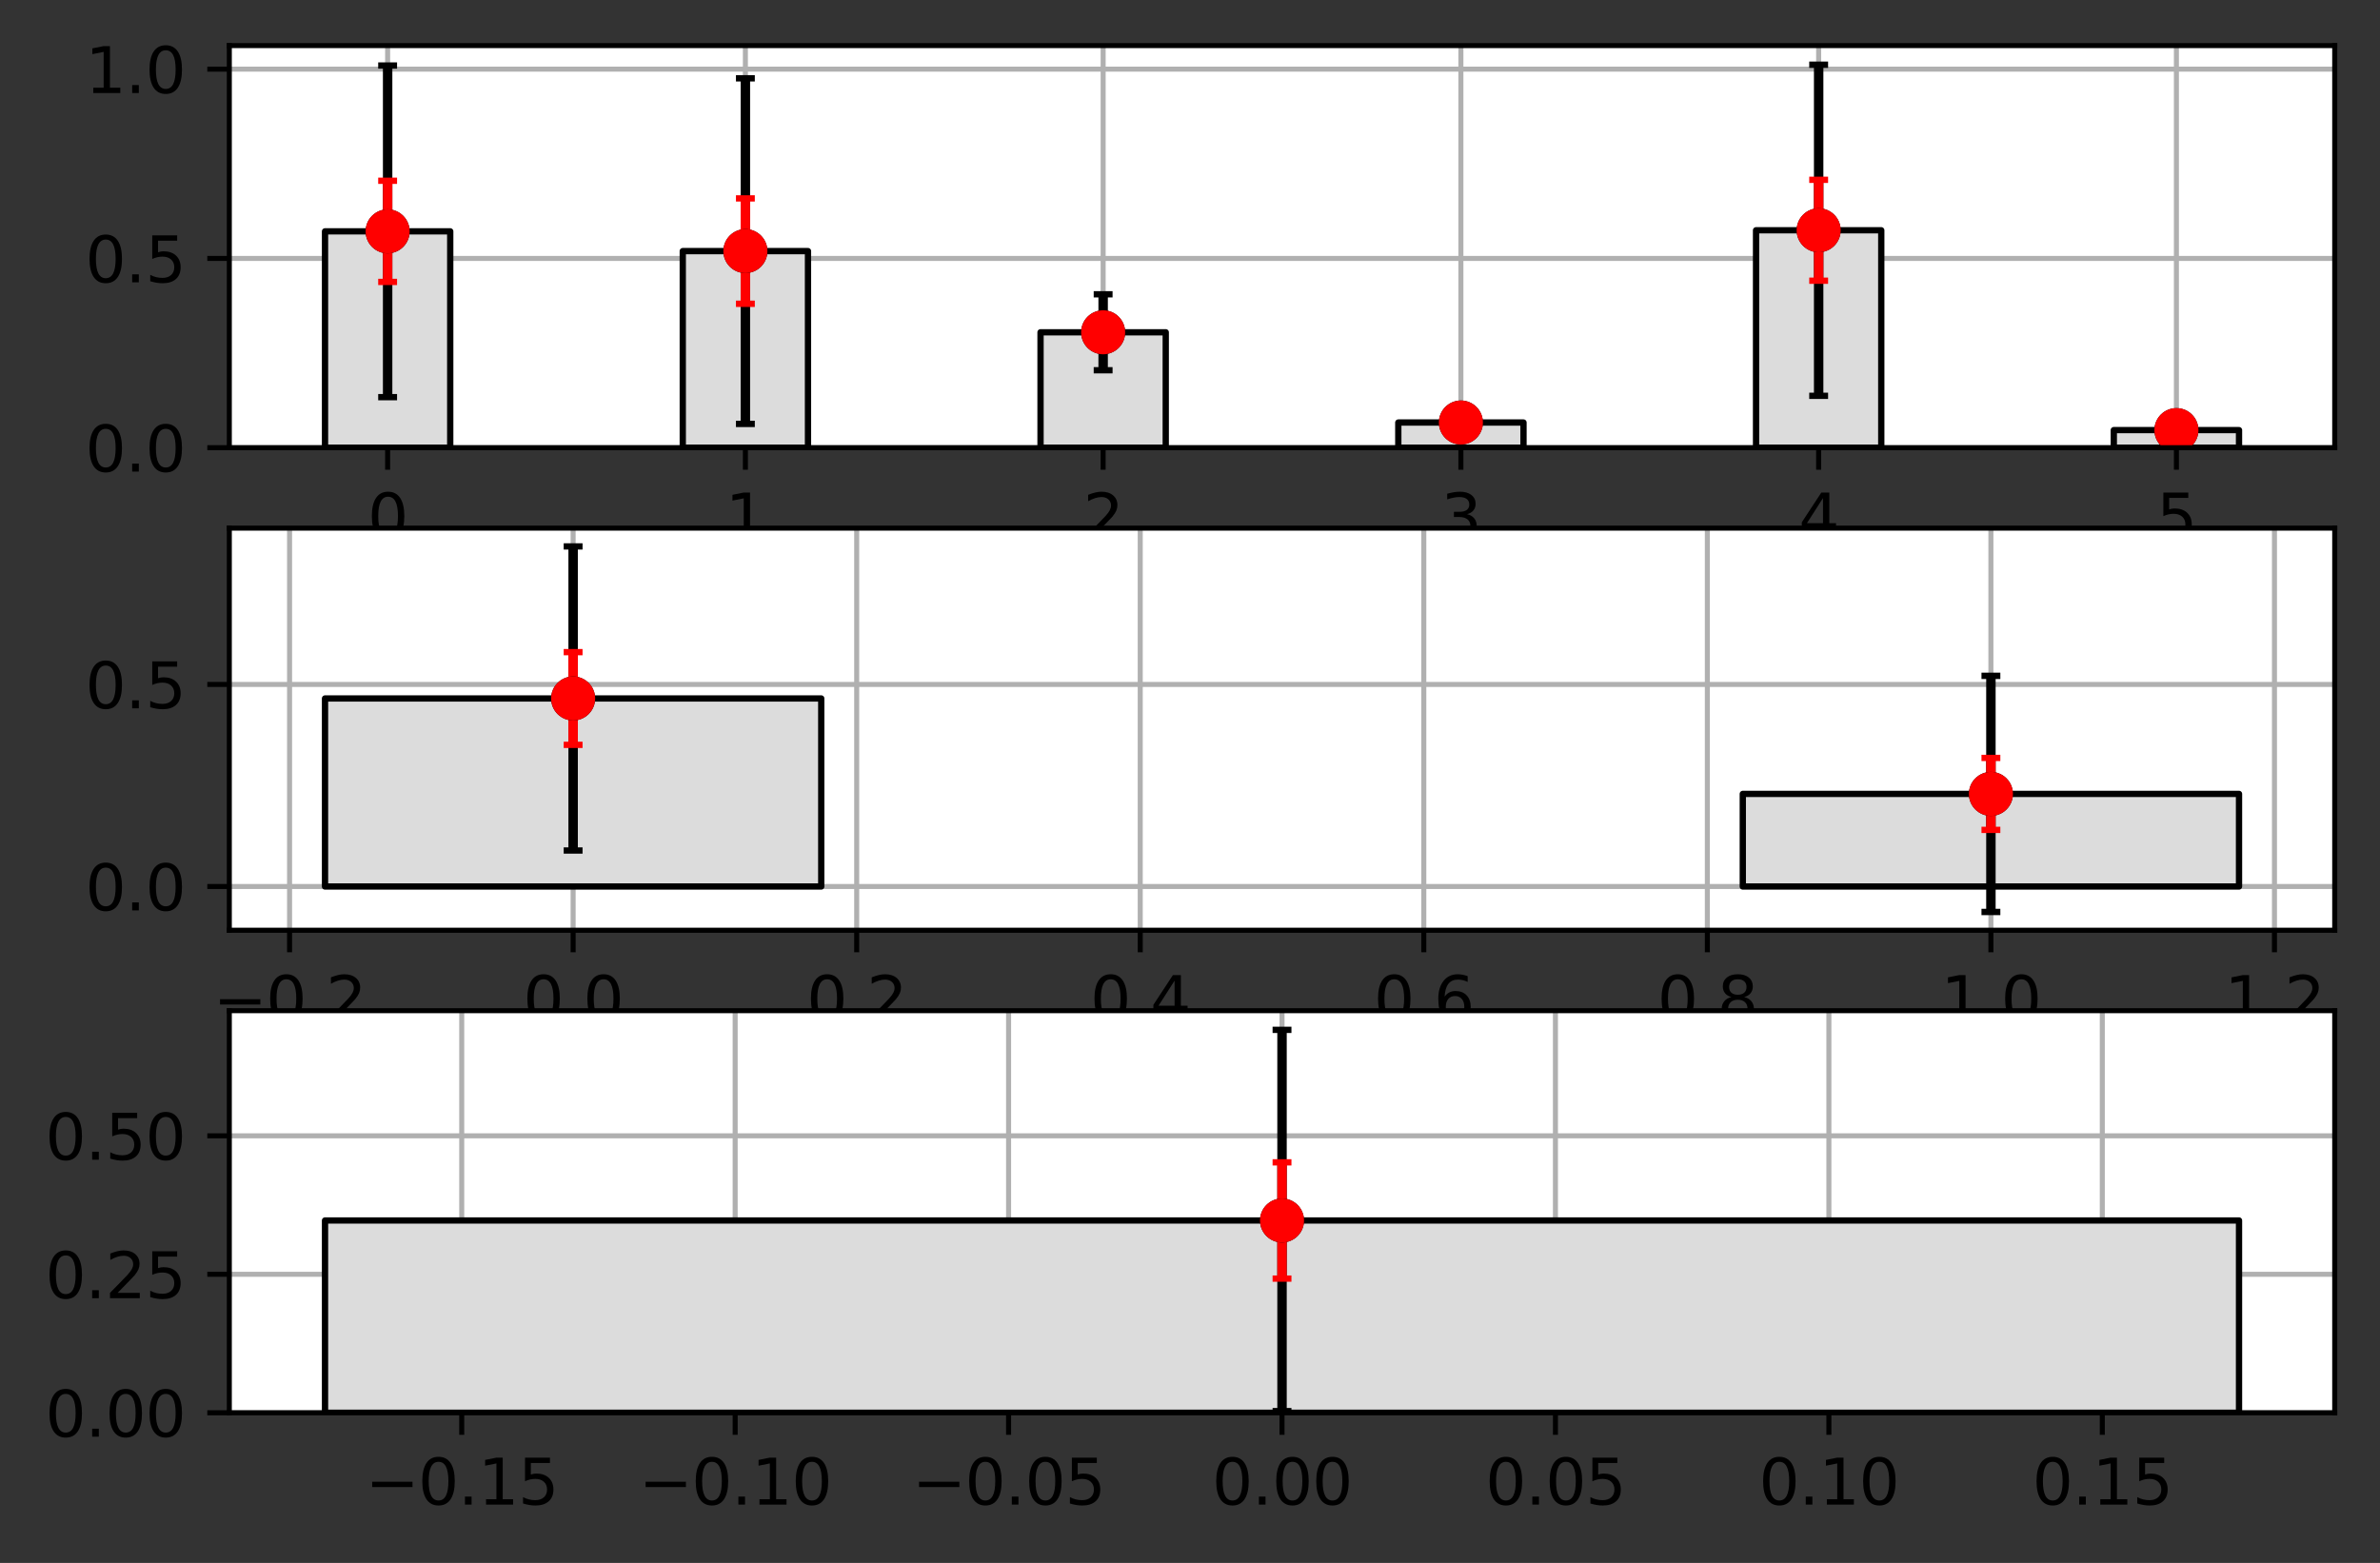 <?xml version="1.0" encoding="utf-8" standalone="no"?>
<!DOCTYPE svg PUBLIC "-//W3C//DTD SVG 1.1//EN"
  "http://www.w3.org/Graphics/SVG/1.1/DTD/svg11.dtd">
<svg xmlns:xlink="http://www.w3.org/1999/xlink" width="378.466pt" height="248.567pt" viewBox="0 0 378.466 248.567" xmlns="http://www.w3.org/2000/svg" version="1.1">
 <rect x="0" y="0" width="378.466" height="248.567" fill="#333333" stroke="none"/>
 <defs>
  <style type="text/css">*{stroke-linejoin: round; stroke-linecap: butt}</style>
 </defs>
 <g id="figure_1">
  <g id="patch_1">
   <path d="M 0 248.567 
L 378.466 248.567 
L 378.466 0 
L 0 0 
L 0 248.567 
z
" style="fill: none"/>
  </g>
  <g id="axes_1">
   <g id="patch_2">
    <path d="M 36.466 71.201 
L 371.266 71.201 
L 371.266 7.248 
L 36.466 7.248 
z
" style="fill: #ffffff"/>
   </g>
   <g id="matplotlib.axis_1">
    <g id="xtick_1">
     <g id="line2d_1">
      <path d="M 61.64 71.201 
L 61.64 7.248 
" clip-path="url(#p45b592528a)" style="fill: none; stroke: #b0b0b0; stroke-width: 0.8; stroke-linecap: square"/>
     </g>
     <g id="line2d_2">
      <defs>
       <path id="meb5c53f4ad" d="M 0 0 
L 0 3.5 
" style="stroke: #000000; stroke-width: 0.8"/>
      </defs>
      <g>
       <use xlink:href="#meb5c53f4ad" x="61.64" y="71.201" style="stroke: #000000; stroke-width: 0.8"/>
      </g>
     </g>
     <g id="text_1">
      <!-- 0 -->
      <g transform="translate(58.458 85.8)scale(0.1 -0.1)">
       <defs>
        <path id="DejaVuSans-30" d="M 2034 4250 
Q 1547 4250 1301 3770 
Q 1056 3291 1056 2328 
Q 1056 1369 1301 889 
Q 1547 409 2034 409 
Q 2525 409 2770 889 
Q 3016 1369 3016 2328 
Q 3016 3291 2770 3770 
Q 2525 4250 2034 4250 
z
M 2034 4750 
Q 2819 4750 3233 4129 
Q 3647 3509 3647 2328 
Q 3647 1150 3233 529 
Q 2819 -91 2034 -91 
Q 1250 -91 836 529 
Q 422 1150 422 2328 
Q 422 3509 836 4129 
Q 1250 4750 2034 4750 
z
" transform="scale(0.016)"/>
       </defs>
       <use xlink:href="#DejaVuSans-30"/>
      </g>
     </g>
    </g>
    <g id="xtick_2">
     <g id="line2d_3">
      <path d="M 118.53 71.201 
L 118.53 7.248 
" clip-path="url(#p45b592528a)" style="fill: none; stroke: #b0b0b0; stroke-width: 0.8; stroke-linecap: square"/>
     </g>
     <g id="line2d_4">
      <g>
       <use xlink:href="#meb5c53f4ad" x="118.53" y="71.201" style="stroke: #000000; stroke-width: 0.8"/>
      </g>
     </g>
     <g id="text_2">
      <!-- 1 -->
      <g transform="translate(115.349 85.8)scale(0.1 -0.1)">
       <defs>
        <path id="DejaVuSans-31" d="M 794 531 
L 1825 531 
L 1825 4091 
L 703 3866 
L 703 4441 
L 1819 4666 
L 2450 4666 
L 2450 531 
L 3481 531 
L 3481 0 
L 794 0 
L 794 531 
z
" transform="scale(0.016)"/>
       </defs>
       <use xlink:href="#DejaVuSans-31"/>
      </g>
     </g>
    </g>
    <g id="xtick_3">
     <g id="line2d_5">
      <path d="M 175.42 71.201 
L 175.42 7.248 
" clip-path="url(#p45b592528a)" style="fill: none; stroke: #b0b0b0; stroke-width: 0.8; stroke-linecap: square"/>
     </g>
     <g id="line2d_6">
      <g>
       <use xlink:href="#meb5c53f4ad" x="175.42" y="71.201" style="stroke: #000000; stroke-width: 0.8"/>
      </g>
     </g>
     <g id="text_3">
      <!-- 2 -->
      <g transform="translate(172.239 85.8)scale(0.1 -0.1)">
       <defs>
        <path id="DejaVuSans-32" d="M 1228 531 
L 3431 531 
L 3431 0 
L 469 0 
L 469 531 
Q 828 903 1448 1529 
Q 2069 2156 2228 2338 
Q 2531 2678 2651 2914 
Q 2772 3150 2772 3378 
Q 2772 3750 2511 3984 
Q 2250 4219 1831 4219 
Q 1534 4219 1204 4116 
Q 875 4013 500 3803 
L 500 4441 
Q 881 4594 1212 4672 
Q 1544 4750 1819 4750 
Q 2544 4750 2975 4387 
Q 3406 4025 3406 3419 
Q 3406 3131 3298 2873 
Q 3191 2616 2906 2266 
Q 2828 2175 2409 1742 
Q 1991 1309 1228 531 
z
" transform="scale(0.016)"/>
       </defs>
       <use xlink:href="#DejaVuSans-32"/>
      </g>
     </g>
    </g>
    <g id="xtick_4">
     <g id="line2d_7">
      <path d="M 232.311 71.201 
L 232.311 7.248 
" clip-path="url(#p45b592528a)" style="fill: none; stroke: #b0b0b0; stroke-width: 0.8; stroke-linecap: square"/>
     </g>
     <g id="line2d_8">
      <g>
       <use xlink:href="#meb5c53f4ad" x="232.311" y="71.201" style="stroke: #000000; stroke-width: 0.8"/>
      </g>
     </g>
     <g id="text_4">
      <!-- 3 -->
      <g transform="translate(229.13 85.8)scale(0.1 -0.1)">
       <defs>
        <path id="DejaVuSans-33" d="M 2597 2516 
Q 3050 2419 3304 2112 
Q 3559 1806 3559 1356 
Q 3559 666 3084 287 
Q 2609 -91 1734 -91 
Q 1441 -91 1130 -33 
Q 819 25 488 141 
L 488 750 
Q 750 597 1062 519 
Q 1375 441 1716 441 
Q 2309 441 2620 675 
Q 2931 909 2931 1356 
Q 2931 1769 2642 2001 
Q 2353 2234 1838 2234 
L 1294 2234 
L 1294 2753 
L 1863 2753 
Q 2328 2753 2575 2939 
Q 2822 3125 2822 3475 
Q 2822 3834 2567 4026 
Q 2313 4219 1838 4219 
Q 1578 4219 1281 4162 
Q 984 4106 628 3988 
L 628 4550 
Q 988 4650 1302 4700 
Q 1616 4750 1894 4750 
Q 2613 4750 3031 4423 
Q 3450 4097 3450 3541 
Q 3450 3153 3228 2886 
Q 3006 2619 2597 2516 
z
" transform="scale(0.016)"/>
       </defs>
       <use xlink:href="#DejaVuSans-33"/>
      </g>
     </g>
    </g>
    <g id="xtick_5">
     <g id="line2d_9">
      <path d="M 289.201 71.201 
L 289.201 7.248 
" clip-path="url(#p45b592528a)" style="fill: none; stroke: #b0b0b0; stroke-width: 0.8; stroke-linecap: square"/>
     </g>
     <g id="line2d_10">
      <g>
       <use xlink:href="#meb5c53f4ad" x="289.201" y="71.201" style="stroke: #000000; stroke-width: 0.8"/>
      </g>
     </g>
     <g id="text_5">
      <!-- 4 -->
      <g transform="translate(286.02 85.8)scale(0.1 -0.1)">
       <defs>
        <path id="DejaVuSans-34" d="M 2419 4116 
L 825 1625 
L 2419 1625 
L 2419 4116 
z
M 2253 4666 
L 3047 4666 
L 3047 1625 
L 3713 1625 
L 3713 1100 
L 3047 1100 
L 3047 0 
L 2419 0 
L 2419 1100 
L 313 1100 
L 313 1709 
L 2253 4666 
z
" transform="scale(0.016)"/>
       </defs>
       <use xlink:href="#DejaVuSans-34"/>
      </g>
     </g>
    </g>
    <g id="xtick_6">
     <g id="line2d_11">
      <path d="M 346.092 71.201 
L 346.092 7.248 
" clip-path="url(#p45b592528a)" style="fill: none; stroke: #b0b0b0; stroke-width: 0.8; stroke-linecap: square"/>
     </g>
     <g id="line2d_12">
      <g>
       <use xlink:href="#meb5c53f4ad" x="346.092" y="71.201" style="stroke: #000000; stroke-width: 0.8"/>
      </g>
     </g>
     <g id="text_6">
      <!-- 5 -->
      <g transform="translate(342.91 85.8)scale(0.1 -0.1)">
       <defs>
        <path id="DejaVuSans-35" d="M 691 4666 
L 3169 4666 
L 3169 4134 
L 1269 4134 
L 1269 2991 
Q 1406 3038 1543 3061 
Q 1681 3084 1819 3084 
Q 2600 3084 3056 2656 
Q 3513 2228 3513 1497 
Q 3513 744 3044 326 
Q 2575 -91 1722 -91 
Q 1428 -91 1123 -41 
Q 819 9 494 109 
L 494 744 
Q 775 591 1075 516 
Q 1375 441 1709 441 
Q 2250 441 2565 725 
Q 2881 1009 2881 1497 
Q 2881 1984 2565 2268 
Q 2250 2553 1709 2553 
Q 1456 2553 1204 2497 
Q 953 2441 691 2322 
L 691 4666 
z
" transform="scale(0.016)"/>
       </defs>
       <use xlink:href="#DejaVuSans-35"/>
      </g>
     </g>
    </g>
   </g>
   <g id="matplotlib.axis_2">
    <g id="ytick_1">
     <g id="line2d_13">
      <path d="M 36.466 71.201 
L 371.266 71.201 
" clip-path="url(#p45b592528a)" style="fill: none; stroke: #b0b0b0; stroke-width: 0.8; stroke-linecap: square"/>
     </g>
     <g id="line2d_14">
      <defs>
       <path id="m02537c2792" d="M 0 0 
L -3.5 0 
" style="stroke: #000000; stroke-width: 0.8"/>
      </defs>
      <g>
       <use xlink:href="#m02537c2792" x="36.466" y="71.201" style="stroke: #000000; stroke-width: 0.8"/>
      </g>
     </g>
     <g id="text_7">
      <!-- 0.0 -->
      <g transform="translate(13.562 75.001)scale(0.1 -0.1)">
       <defs>
        <path id="DejaVuSans-2e" d="M 684 794 
L 1344 794 
L 1344 0 
L 684 0 
L 684 794 
z
" transform="scale(0.016)"/>
       </defs>
       <use xlink:href="#DejaVuSans-30"/>
       <use xlink:href="#DejaVuSans-2e" x="63.623"/>
       <use xlink:href="#DejaVuSans-30" x="95.41"/>
      </g>
     </g>
    </g>
    <g id="ytick_2">
     <g id="line2d_15">
      <path d="M 36.466 41.1 
L 371.266 41.1 
" clip-path="url(#p45b592528a)" style="fill: none; stroke: #b0b0b0; stroke-width: 0.8; stroke-linecap: square"/>
     </g>
     <g id="line2d_16">
      <g>
       <use xlink:href="#m02537c2792" x="36.466" y="41.1" style="stroke: #000000; stroke-width: 0.8"/>
      </g>
     </g>
     <g id="text_8">
      <!-- 0.5 -->
      <g transform="translate(13.562 44.9)scale(0.1 -0.1)">
       <use xlink:href="#DejaVuSans-30"/>
       <use xlink:href="#DejaVuSans-2e" x="63.623"/>
       <use xlink:href="#DejaVuSans-35" x="95.41"/>
      </g>
     </g>
    </g>
    <g id="ytick_3">
     <g id="line2d_17">
      <path d="M 36.466 10.999 
L 371.266 10.999 
" clip-path="url(#p45b592528a)" style="fill: none; stroke: #b0b0b0; stroke-width: 0.8; stroke-linecap: square"/>
     </g>
     <g id="line2d_18">
      <g>
       <use xlink:href="#m02537c2792" x="36.466" y="10.999" style="stroke: #000000; stroke-width: 0.8"/>
      </g>
     </g>
     <g id="text_9">
      <!-- 1.0 -->
      <g transform="translate(13.562 14.798)scale(0.1 -0.1)">
       <use xlink:href="#DejaVuSans-31"/>
       <use xlink:href="#DejaVuSans-2e" x="63.623"/>
       <use xlink:href="#DejaVuSans-30" x="95.41"/>
      </g>
     </g>
    </g>
   </g>
   <g id="patch_3">
    <path d="M 51.684 71.201 
L 71.595 71.201 
L 71.595 36.792 
L 51.684 36.792 
z
" clip-path="url(#p45b592528a)" style="fill: #dcdcdc; stroke: #000000; stroke-linejoin: miter"/>
   </g>
   <g id="patch_4">
    <path d="M 108.574 71.201 
L 128.486 71.201 
L 128.486 39.935 
L 108.574 39.935 
z
" clip-path="url(#p45b592528a)" style="fill: #dcdcdc; stroke: #000000; stroke-linejoin: miter"/>
   </g>
   <g id="patch_5">
    <path d="M 165.465 71.201 
L 185.376 71.201 
L 185.376 52.846 
L 165.465 52.846 
z
" clip-path="url(#p45b592528a)" style="fill: #dcdcdc; stroke: #000000; stroke-linejoin: miter"/>
   </g>
   <g id="patch_6">
    <path d="M 222.355 71.201 
L 242.267 71.201 
L 242.267 67.196 
L 222.355 67.196 
z
" clip-path="url(#p45b592528a)" style="fill: #dcdcdc; stroke: #000000; stroke-linejoin: miter"/>
   </g>
   <g id="patch_7">
    <path d="M 279.245 71.201 
L 299.157 71.201 
L 299.157 36.622 
L 279.245 36.622 
z
" clip-path="url(#p45b592528a)" style="fill: #dcdcdc; stroke: #000000; stroke-linejoin: miter"/>
   </g>
   <g id="patch_8">
    <path d="M 336.136 71.201 
L 356.047 71.201 
L 356.047 68.404 
L 336.136 68.404 
z
" clip-path="url(#p45b592528a)" style="fill: #dcdcdc; stroke: #000000; stroke-linejoin: miter"/>
   </g>
   <g id="LineCollection_1">
    <path d="M 61.64 63.168 
L 61.64 10.417 
" clip-path="url(#p45b592528a)" style="fill: none; stroke: #000000; stroke-width: 1.5"/>
    <path d="M 118.53 67.417 
L 118.53 12.454 
" clip-path="url(#p45b592528a)" style="fill: none; stroke: #000000; stroke-width: 1.5"/>
    <path d="M 175.42 58.888 
L 175.42 46.805 
" clip-path="url(#p45b592528a)" style="fill: none; stroke: #000000; stroke-width: 1.5"/>
    <path d="M 232.311 68.406 
L 232.311 65.987 
" clip-path="url(#p45b592528a)" style="fill: none; stroke: #000000; stroke-width: 1.5"/>
    <path d="M 289.201 62.951 
L 289.201 10.294 
" clip-path="url(#p45b592528a)" style="fill: none; stroke: #000000; stroke-width: 1.5"/>
    <path d="M 346.092 69.115 
L 346.092 67.693 
" clip-path="url(#p45b592528a)" style="fill: none; stroke: #000000; stroke-width: 1.5"/>
   </g>
   <g id="line2d_19">
    <defs>
     <path id="m4c63efb384" d="M 1.5 0 
L -1.5 -0 
" style="stroke: #000000"/>
    </defs>
    <g clip-path="url(#p45b592528a)">
     <use xlink:href="#m4c63efb384" x="61.64" y="63.168" style="stroke: #000000"/>
     <use xlink:href="#m4c63efb384" x="118.53" y="67.417" style="stroke: #000000"/>
     <use xlink:href="#m4c63efb384" x="175.42" y="58.888" style="stroke: #000000"/>
     <use xlink:href="#m4c63efb384" x="232.311" y="68.406" style="stroke: #000000"/>
     <use xlink:href="#m4c63efb384" x="289.201" y="62.951" style="stroke: #000000"/>
     <use xlink:href="#m4c63efb384" x="346.092" y="69.115" style="stroke: #000000"/>
    </g>
   </g>
   <g id="line2d_20">
    <g clip-path="url(#p45b592528a)">
     <use xlink:href="#m4c63efb384" x="61.64" y="10.417" style="stroke: #000000"/>
     <use xlink:href="#m4c63efb384" x="118.53" y="12.454" style="stroke: #000000"/>
     <use xlink:href="#m4c63efb384" x="175.42" y="46.805" style="stroke: #000000"/>
     <use xlink:href="#m4c63efb384" x="232.311" y="65.987" style="stroke: #000000"/>
     <use xlink:href="#m4c63efb384" x="289.201" y="10.294" style="stroke: #000000"/>
     <use xlink:href="#m4c63efb384" x="346.092" y="67.693" style="stroke: #000000"/>
    </g>
   </g>
   <g id="LineCollection_2">
    <path d="M 61.64 44.833 
L 61.64 28.752 
" clip-path="url(#p45b592528a)" style="fill: none; stroke: #ff0000; stroke-width: 1.5"/>
    <path d="M 118.53 48.313 
L 118.53 31.558 
" clip-path="url(#p45b592528a)" style="fill: none; stroke: #ff0000; stroke-width: 1.5"/>
    <path d="M 175.42 54.688 
L 175.42 51.005 
" clip-path="url(#p45b592528a)" style="fill: none; stroke: #ff0000; stroke-width: 1.5"/>
    <path d="M 232.311 67.565 
L 232.311 66.828 
" clip-path="url(#p45b592528a)" style="fill: none; stroke: #ff0000; stroke-width: 1.5"/>
    <path d="M 289.201 44.648 
L 289.201 28.596 
" clip-path="url(#p45b592528a)" style="fill: none; stroke: #ff0000; stroke-width: 1.5"/>
    <path d="M 346.092 68.621 
L 346.092 68.187 
" clip-path="url(#p45b592528a)" style="fill: none; stroke: #ff0000; stroke-width: 1.5"/>
   </g>
   <g id="line2d_21">
    <defs>
     <path id="m506eb9f733" d="M 1.5 0 
L -1.5 -0 
" style="stroke: #ff0000"/>
    </defs>
    <g clip-path="url(#p45b592528a)">
     <use xlink:href="#m506eb9f733" x="61.64" y="44.833" style="fill: #ff0000; stroke: #ff0000"/>
     <use xlink:href="#m506eb9f733" x="118.53" y="48.313" style="fill: #ff0000; stroke: #ff0000"/>
     <use xlink:href="#m506eb9f733" x="175.42" y="54.688" style="fill: #ff0000; stroke: #ff0000"/>
     <use xlink:href="#m506eb9f733" x="232.311" y="67.565" style="fill: #ff0000; stroke: #ff0000"/>
     <use xlink:href="#m506eb9f733" x="289.201" y="44.648" style="fill: #ff0000; stroke: #ff0000"/>
     <use xlink:href="#m506eb9f733" x="346.092" y="68.621" style="fill: #ff0000; stroke: #ff0000"/>
    </g>
   </g>
   <g id="line2d_22">
    <g clip-path="url(#p45b592528a)">
     <use xlink:href="#m506eb9f733" x="61.64" y="28.752" style="fill: #ff0000; stroke: #ff0000"/>
     <use xlink:href="#m506eb9f733" x="118.53" y="31.558" style="fill: #ff0000; stroke: #ff0000"/>
     <use xlink:href="#m506eb9f733" x="175.42" y="51.005" style="fill: #ff0000; stroke: #ff0000"/>
     <use xlink:href="#m506eb9f733" x="232.311" y="66.828" style="fill: #ff0000; stroke: #ff0000"/>
     <use xlink:href="#m506eb9f733" x="289.201" y="28.596" style="fill: #ff0000; stroke: #ff0000"/>
     <use xlink:href="#m506eb9f733" x="346.092" y="68.187" style="fill: #ff0000; stroke: #ff0000"/>
    </g>
   </g>
   <g id="line2d_23">
    <defs>
     <path id="mc6a5cafd47" d="M 0 3 
C 0.796 3 1.559 2.684 2.121 2.121 
C 2.684 1.559 3 0.796 3 0 
C 3 -0.796 2.684 -1.559 2.121 -2.121 
C 1.559 -2.684 0.796 -3 0 -3 
C -0.796 -3 -1.559 -2.684 -2.121 -2.121 
C -2.684 -1.559 -3 -0.796 -3 0 
C -3 0.796 -2.684 1.559 -2.121 2.121 
C -1.559 2.684 -0.796 3 0 3 
z
" style="stroke: #000000"/>
    </defs>
    <g clip-path="url(#p45b592528a)">
     <use xlink:href="#mc6a5cafd47" x="61.64" y="36.792" style="stroke: #000000"/>
     <use xlink:href="#mc6a5cafd47" x="118.53" y="39.935" style="stroke: #000000"/>
     <use xlink:href="#mc6a5cafd47" x="175.42" y="52.846" style="stroke: #000000"/>
     <use xlink:href="#mc6a5cafd47" x="232.311" y="67.196" style="stroke: #000000"/>
     <use xlink:href="#mc6a5cafd47" x="289.201" y="36.622" style="stroke: #000000"/>
     <use xlink:href="#mc6a5cafd47" x="346.092" y="68.404" style="stroke: #000000"/>
    </g>
   </g>
   <g id="line2d_24">
    <defs>
     <path id="m6f1707ea40" d="M 0 3 
C 0.796 3 1.559 2.684 2.121 2.121 
C 2.684 1.559 3 0.796 3 0 
C 3 -0.796 2.684 -1.559 2.121 -2.121 
C 1.559 -2.684 0.796 -3 0 -3 
C -0.796 -3 -1.559 -2.684 -2.121 -2.121 
C -2.684 -1.559 -3 -0.796 -3 0 
C -3 0.796 -2.684 1.559 -2.121 2.121 
C -1.559 2.684 -0.796 3 0 3 
z
" style="stroke: #ff0000"/>
    </defs>
    <g clip-path="url(#p45b592528a)">
     <use xlink:href="#m6f1707ea40" x="61.64" y="36.792" style="fill: #ff0000; stroke: #ff0000"/>
     <use xlink:href="#m6f1707ea40" x="118.53" y="39.935" style="fill: #ff0000; stroke: #ff0000"/>
     <use xlink:href="#m6f1707ea40" x="175.42" y="52.846" style="fill: #ff0000; stroke: #ff0000"/>
     <use xlink:href="#m6f1707ea40" x="232.311" y="67.196" style="fill: #ff0000; stroke: #ff0000"/>
     <use xlink:href="#m6f1707ea40" x="289.201" y="36.622" style="fill: #ff0000; stroke: #ff0000"/>
     <use xlink:href="#m6f1707ea40" x="346.092" y="68.404" style="fill: #ff0000; stroke: #ff0000"/>
    </g>
   </g>
   <g id="patch_9">
    <path d="M 36.466 71.201 
L 36.466 7.248 
" style="fill: none; stroke: #000000; stroke-width: 0.8; stroke-linejoin: miter; stroke-linecap: square"/>
   </g>
   <g id="patch_10">
    <path d="M 371.266 71.201 
L 371.266 7.248 
" style="fill: none; stroke: #000000; stroke-width: 0.8; stroke-linejoin: miter; stroke-linecap: square"/>
   </g>
   <g id="patch_11">
    <path d="M 36.466 71.201 
L 371.266 71.201 
" style="fill: none; stroke: #000000; stroke-width: 0.8; stroke-linejoin: miter; stroke-linecap: square"/>
   </g>
   <g id="patch_12">
    <path d="M 36.466 7.248 
L 371.266 7.248 
" style="fill: none; stroke: #000000; stroke-width: 0.8; stroke-linejoin: miter; stroke-linecap: square"/>
   </g>
  </g>
  <g id="axes_2">
   <g id="patch_13">
    <path d="M 36.466 147.945 
L 371.266 147.945 
L 371.266 83.992 
L 36.466 83.992 
z
" style="fill: #ffffff"/>
   </g>
   <g id="matplotlib.axis_3">
    <g id="xtick_7">
     <g id="line2d_25">
      <path d="M 46.047 147.945 
L 46.047 83.992 
" clip-path="url(#peaa6801021)" style="fill: none; stroke: #b0b0b0; stroke-width: 0.8; stroke-linecap: square"/>
     </g>
     <g id="line2d_26">
      <g>
       <use xlink:href="#meb5c53f4ad" x="46.047" y="147.945" style="stroke: #000000; stroke-width: 0.8"/>
      </g>
     </g>
     <g id="text_10">
      <!-- −0.2 -->
      <g transform="translate(33.906 162.543)scale(0.1 -0.1)">
       <defs>
        <path id="DejaVuSans-2212" d="M 678 2272 
L 4684 2272 
L 4684 1741 
L 678 1741 
L 678 2272 
z
" transform="scale(0.016)"/>
       </defs>
       <use xlink:href="#DejaVuSans-2212"/>
       <use xlink:href="#DejaVuSans-30" x="83.789"/>
       <use xlink:href="#DejaVuSans-2e" x="147.412"/>
       <use xlink:href="#DejaVuSans-32" x="179.199"/>
      </g>
     </g>
    </g>
    <g id="xtick_8">
     <g id="line2d_27">
      <path d="M 91.138 147.945 
L 91.138 83.992 
" clip-path="url(#peaa6801021)" style="fill: none; stroke: #b0b0b0; stroke-width: 0.8; stroke-linecap: square"/>
     </g>
     <g id="line2d_28">
      <g>
       <use xlink:href="#meb5c53f4ad" x="91.138" y="147.945" style="stroke: #000000; stroke-width: 0.8"/>
      </g>
     </g>
     <g id="text_11">
      <!-- 0.0 -->
      <g transform="translate(83.187 162.543)scale(0.1 -0.1)">
       <use xlink:href="#DejaVuSans-30"/>
       <use xlink:href="#DejaVuSans-2e" x="63.623"/>
       <use xlink:href="#DejaVuSans-30" x="95.41"/>
      </g>
     </g>
    </g>
    <g id="xtick_9">
     <g id="line2d_29">
      <path d="M 136.229 147.945 
L 136.229 83.992 
" clip-path="url(#peaa6801021)" style="fill: none; stroke: #b0b0b0; stroke-width: 0.8; stroke-linecap: square"/>
     </g>
     <g id="line2d_30">
      <g>
       <use xlink:href="#meb5c53f4ad" x="136.229" y="147.945" style="stroke: #000000; stroke-width: 0.8"/>
      </g>
     </g>
     <g id="text_12">
      <!-- 0.2 -->
      <g transform="translate(128.278 162.543)scale(0.1 -0.1)">
       <use xlink:href="#DejaVuSans-30"/>
       <use xlink:href="#DejaVuSans-2e" x="63.623"/>
       <use xlink:href="#DejaVuSans-32" x="95.41"/>
      </g>
     </g>
    </g>
    <g id="xtick_10">
     <g id="line2d_31">
      <path d="M 181.32 147.945 
L 181.32 83.992 
" clip-path="url(#peaa6801021)" style="fill: none; stroke: #b0b0b0; stroke-width: 0.8; stroke-linecap: square"/>
     </g>
     <g id="line2d_32">
      <g>
       <use xlink:href="#meb5c53f4ad" x="181.32" y="147.945" style="stroke: #000000; stroke-width: 0.8"/>
      </g>
     </g>
     <g id="text_13">
      <!-- 0.4 -->
      <g transform="translate(173.369 162.543)scale(0.1 -0.1)">
       <use xlink:href="#DejaVuSans-30"/>
       <use xlink:href="#DejaVuSans-2e" x="63.623"/>
       <use xlink:href="#DejaVuSans-34" x="95.41"/>
      </g>
     </g>
    </g>
    <g id="xtick_11">
     <g id="line2d_33">
      <path d="M 226.411 147.945 
L 226.411 83.992 
" clip-path="url(#peaa6801021)" style="fill: none; stroke: #b0b0b0; stroke-width: 0.8; stroke-linecap: square"/>
     </g>
     <g id="line2d_34">
      <g>
       <use xlink:href="#meb5c53f4ad" x="226.411" y="147.945" style="stroke: #000000; stroke-width: 0.8"/>
      </g>
     </g>
     <g id="text_14">
      <!-- 0.6 -->
      <g transform="translate(218.46 162.543)scale(0.1 -0.1)">
       <defs>
        <path id="DejaVuSans-36" d="M 2113 2584 
Q 1688 2584 1439 2293 
Q 1191 2003 1191 1497 
Q 1191 994 1439 701 
Q 1688 409 2113 409 
Q 2538 409 2786 701 
Q 3034 994 3034 1497 
Q 3034 2003 2786 2293 
Q 2538 2584 2113 2584 
z
M 3366 4563 
L 3366 3988 
Q 3128 4100 2886 4159 
Q 2644 4219 2406 4219 
Q 1781 4219 1451 3797 
Q 1122 3375 1075 2522 
Q 1259 2794 1537 2939 
Q 1816 3084 2150 3084 
Q 2853 3084 3261 2657 
Q 3669 2231 3669 1497 
Q 3669 778 3244 343 
Q 2819 -91 2113 -91 
Q 1303 -91 875 529 
Q 447 1150 447 2328 
Q 447 3434 972 4092 
Q 1497 4750 2381 4750 
Q 2619 4750 2861 4703 
Q 3103 4656 3366 4563 
z
" transform="scale(0.016)"/>
       </defs>
       <use xlink:href="#DejaVuSans-30"/>
       <use xlink:href="#DejaVuSans-2e" x="63.623"/>
       <use xlink:href="#DejaVuSans-36" x="95.41"/>
      </g>
     </g>
    </g>
    <g id="xtick_12">
     <g id="line2d_35">
      <path d="M 271.502 147.945 
L 271.502 83.992 
" clip-path="url(#peaa6801021)" style="fill: none; stroke: #b0b0b0; stroke-width: 0.8; stroke-linecap: square"/>
     </g>
     <g id="line2d_36">
      <g>
       <use xlink:href="#meb5c53f4ad" x="271.502" y="147.945" style="stroke: #000000; stroke-width: 0.8"/>
      </g>
     </g>
     <g id="text_15">
      <!-- 0.8 -->
      <g transform="translate(263.55 162.543)scale(0.1 -0.1)">
       <defs>
        <path id="DejaVuSans-38" d="M 2034 2216 
Q 1584 2216 1326 1975 
Q 1069 1734 1069 1313 
Q 1069 891 1326 650 
Q 1584 409 2034 409 
Q 2484 409 2743 651 
Q 3003 894 3003 1313 
Q 3003 1734 2745 1975 
Q 2488 2216 2034 2216 
z
M 1403 2484 
Q 997 2584 770 2862 
Q 544 3141 544 3541 
Q 544 4100 942 4425 
Q 1341 4750 2034 4750 
Q 2731 4750 3128 4425 
Q 3525 4100 3525 3541 
Q 3525 3141 3298 2862 
Q 3072 2584 2669 2484 
Q 3125 2378 3379 2068 
Q 3634 1759 3634 1313 
Q 3634 634 3220 271 
Q 2806 -91 2034 -91 
Q 1263 -91 848 271 
Q 434 634 434 1313 
Q 434 1759 690 2068 
Q 947 2378 1403 2484 
z
M 1172 3481 
Q 1172 3119 1398 2916 
Q 1625 2713 2034 2713 
Q 2441 2713 2670 2916 
Q 2900 3119 2900 3481 
Q 2900 3844 2670 4047 
Q 2441 4250 2034 4250 
Q 1625 4250 1398 4047 
Q 1172 3844 1172 3481 
z
" transform="scale(0.016)"/>
       </defs>
       <use xlink:href="#DejaVuSans-30"/>
       <use xlink:href="#DejaVuSans-2e" x="63.623"/>
       <use xlink:href="#DejaVuSans-38" x="95.41"/>
      </g>
     </g>
    </g>
    <g id="xtick_13">
     <g id="line2d_37">
      <path d="M 316.593 147.945 
L 316.593 83.992 
" clip-path="url(#peaa6801021)" style="fill: none; stroke: #b0b0b0; stroke-width: 0.8; stroke-linecap: square"/>
     </g>
     <g id="line2d_38">
      <g>
       <use xlink:href="#meb5c53f4ad" x="316.593" y="147.945" style="stroke: #000000; stroke-width: 0.8"/>
      </g>
     </g>
     <g id="text_16">
      <!-- 1.0 -->
      <g transform="translate(308.641 162.543)scale(0.1 -0.1)">
       <use xlink:href="#DejaVuSans-31"/>
       <use xlink:href="#DejaVuSans-2e" x="63.623"/>
       <use xlink:href="#DejaVuSans-30" x="95.41"/>
      </g>
     </g>
    </g>
    <g id="xtick_14">
     <g id="line2d_39">
      <path d="M 361.684 147.945 
L 361.684 83.992 
" clip-path="url(#peaa6801021)" style="fill: none; stroke: #b0b0b0; stroke-width: 0.8; stroke-linecap: square"/>
     </g>
     <g id="line2d_40">
      <g>
       <use xlink:href="#meb5c53f4ad" x="361.684" y="147.945" style="stroke: #000000; stroke-width: 0.8"/>
      </g>
     </g>
     <g id="text_17">
      <!-- 1.2 -->
      <g transform="translate(353.732 162.543)scale(0.1 -0.1)">
       <use xlink:href="#DejaVuSans-31"/>
       <use xlink:href="#DejaVuSans-2e" x="63.623"/>
       <use xlink:href="#DejaVuSans-32" x="95.41"/>
      </g>
     </g>
    </g>
   </g>
   <g id="matplotlib.axis_4">
    <g id="ytick_4">
     <g id="line2d_41">
      <path d="M 36.466 140.988 
L 371.266 140.988 
" clip-path="url(#peaa6801021)" style="fill: none; stroke: #b0b0b0; stroke-width: 0.8; stroke-linecap: square"/>
     </g>
     <g id="line2d_42">
      <g>
       <use xlink:href="#m02537c2792" x="36.466" y="140.988" style="stroke: #000000; stroke-width: 0.8"/>
      </g>
     </g>
     <g id="text_18">
      <!-- 0.0 -->
      <g transform="translate(13.562 144.788)scale(0.1 -0.1)">
       <use xlink:href="#DejaVuSans-30"/>
       <use xlink:href="#DejaVuSans-2e" x="63.623"/>
       <use xlink:href="#DejaVuSans-30" x="95.41"/>
      </g>
     </g>
    </g>
    <g id="ytick_5">
     <g id="line2d_43">
      <path d="M 36.466 108.851 
L 371.266 108.851 
" clip-path="url(#peaa6801021)" style="fill: none; stroke: #b0b0b0; stroke-width: 0.8; stroke-linecap: square"/>
     </g>
     <g id="line2d_44">
      <g>
       <use xlink:href="#m02537c2792" x="36.466" y="108.851" style="stroke: #000000; stroke-width: 0.8"/>
      </g>
     </g>
     <g id="text_19">
      <!-- 0.5 -->
      <g transform="translate(13.562 112.65)scale(0.1 -0.1)">
       <use xlink:href="#DejaVuSans-30"/>
       <use xlink:href="#DejaVuSans-2e" x="63.623"/>
       <use xlink:href="#DejaVuSans-35" x="95.41"/>
      </g>
     </g>
    </g>
   </g>
   <g id="patch_14">
    <path d="M 51.684 140.988 
L 130.593 140.988 
L 130.593 111.083 
L 51.684 111.083 
z
" clip-path="url(#peaa6801021)" style="fill: #dcdcdc; stroke: #000000; stroke-linejoin: miter"/>
   </g>
   <g id="patch_15">
    <path d="M 277.138 140.988 
L 356.047 140.988 
L 356.047 126.261 
L 277.138 126.261 
z
" clip-path="url(#peaa6801021)" style="fill: #dcdcdc; stroke: #000000; stroke-linejoin: miter"/>
   </g>
   <g id="LineCollection_3">
    <path d="M 91.138 135.268 
L 91.138 86.899 
" clip-path="url(#peaa6801021)" style="fill: none; stroke: #000000; stroke-width: 1.5"/>
    <path d="M 316.593 145.038 
L 316.593 107.485 
" clip-path="url(#peaa6801021)" style="fill: none; stroke: #000000; stroke-width: 1.5"/>
   </g>
   <g id="line2d_45">
    <g clip-path="url(#peaa6801021)">
     <use xlink:href="#m4c63efb384" x="91.138" y="135.268" style="stroke: #000000"/>
     <use xlink:href="#m4c63efb384" x="316.593" y="145.038" style="stroke: #000000"/>
    </g>
   </g>
   <g id="line2d_46">
    <g clip-path="url(#peaa6801021)">
     <use xlink:href="#m4c63efb384" x="91.138" y="86.899" style="stroke: #000000"/>
     <use xlink:href="#m4c63efb384" x="316.593" y="107.485" style="stroke: #000000"/>
    </g>
   </g>
   <g id="LineCollection_4">
    <path d="M 91.138 118.456 
L 91.138 103.711 
" clip-path="url(#peaa6801021)" style="fill: none; stroke: #ff0000; stroke-width: 1.5"/>
    <path d="M 316.593 131.985 
L 316.593 120.537 
" clip-path="url(#peaa6801021)" style="fill: none; stroke: #ff0000; stroke-width: 1.5"/>
   </g>
   <g id="line2d_47">
    <g clip-path="url(#peaa6801021)">
     <use xlink:href="#m506eb9f733" x="91.138" y="118.456" style="fill: #ff0000; stroke: #ff0000"/>
     <use xlink:href="#m506eb9f733" x="316.593" y="131.985" style="fill: #ff0000; stroke: #ff0000"/>
    </g>
   </g>
   <g id="line2d_48">
    <g clip-path="url(#peaa6801021)">
     <use xlink:href="#m506eb9f733" x="91.138" y="103.711" style="fill: #ff0000; stroke: #ff0000"/>
     <use xlink:href="#m506eb9f733" x="316.593" y="120.537" style="fill: #ff0000; stroke: #ff0000"/>
    </g>
   </g>
   <g id="line2d_49">
    <g clip-path="url(#peaa6801021)">
     <use xlink:href="#mc6a5cafd47" x="91.138" y="111.083" style="stroke: #000000"/>
     <use xlink:href="#mc6a5cafd47" x="316.593" y="126.261" style="stroke: #000000"/>
    </g>
   </g>
   <g id="line2d_50">
    <g clip-path="url(#peaa6801021)">
     <use xlink:href="#m6f1707ea40" x="91.138" y="111.083" style="fill: #ff0000; stroke: #ff0000"/>
     <use xlink:href="#m6f1707ea40" x="316.593" y="126.261" style="fill: #ff0000; stroke: #ff0000"/>
    </g>
   </g>
   <g id="patch_16">
    <path d="M 36.466 147.945 
L 36.466 83.992 
" style="fill: none; stroke: #000000; stroke-width: 0.8; stroke-linejoin: miter; stroke-linecap: square"/>
   </g>
   <g id="patch_17">
    <path d="M 371.266 147.945 
L 371.266 83.992 
" style="fill: none; stroke: #000000; stroke-width: 0.8; stroke-linejoin: miter; stroke-linecap: square"/>
   </g>
   <g id="patch_18">
    <path d="M 36.466 147.945 
L 371.266 147.945 
" style="fill: none; stroke: #000000; stroke-width: 0.8; stroke-linejoin: miter; stroke-linecap: square"/>
   </g>
   <g id="patch_19">
    <path d="M 36.466 83.992 
L 371.266 83.992 
" style="fill: none; stroke: #000000; stroke-width: 0.8; stroke-linejoin: miter; stroke-linecap: square"/>
   </g>
  </g>
  <g id="axes_3">
   <g id="patch_20">
    <path d="M 36.466 224.688 
L 371.266 224.688 
L 371.266 160.735 
L 36.466 160.735 
z
" style="fill: #ffffff"/>
   </g>
   <g id="matplotlib.axis_5">
    <g id="xtick_15">
     <g id="line2d_51">
      <path d="M 73.424 224.688 
L 73.424 160.735 
" clip-path="url(#pc77c73844c)" style="fill: none; stroke: #b0b0b0; stroke-width: 0.8; stroke-linecap: square"/>
     </g>
     <g id="line2d_52">
      <g>
       <use xlink:href="#meb5c53f4ad" x="73.424" y="224.688" style="stroke: #000000; stroke-width: 0.8"/>
      </g>
     </g>
     <g id="text_20">
      <!-- −0.15 -->
      <g transform="translate(58.101 239.287)scale(0.1 -0.1)">
       <use xlink:href="#DejaVuSans-2212"/>
       <use xlink:href="#DejaVuSans-30" x="83.789"/>
       <use xlink:href="#DejaVuSans-2e" x="147.412"/>
       <use xlink:href="#DejaVuSans-31" x="179.199"/>
       <use xlink:href="#DejaVuSans-35" x="242.822"/>
      </g>
     </g>
    </g>
    <g id="xtick_16">
     <g id="line2d_53">
      <path d="M 116.905 224.688 
L 116.905 160.735 
" clip-path="url(#pc77c73844c)" style="fill: none; stroke: #b0b0b0; stroke-width: 0.8; stroke-linecap: square"/>
     </g>
     <g id="line2d_54">
      <g>
       <use xlink:href="#meb5c53f4ad" x="116.905" y="224.688" style="stroke: #000000; stroke-width: 0.8"/>
      </g>
     </g>
     <g id="text_21">
      <!-- −0.10 -->
      <g transform="translate(101.582 239.287)scale(0.1 -0.1)">
       <use xlink:href="#DejaVuSans-2212"/>
       <use xlink:href="#DejaVuSans-30" x="83.789"/>
       <use xlink:href="#DejaVuSans-2e" x="147.412"/>
       <use xlink:href="#DejaVuSans-31" x="179.199"/>
       <use xlink:href="#DejaVuSans-30" x="242.822"/>
      </g>
     </g>
    </g>
    <g id="xtick_17">
     <g id="line2d_55">
      <path d="M 160.385 224.688 
L 160.385 160.735 
" clip-path="url(#pc77c73844c)" style="fill: none; stroke: #b0b0b0; stroke-width: 0.8; stroke-linecap: square"/>
     </g>
     <g id="line2d_56">
      <g>
       <use xlink:href="#meb5c53f4ad" x="160.385" y="224.688" style="stroke: #000000; stroke-width: 0.8"/>
      </g>
     </g>
     <g id="text_22">
      <!-- −0.05 -->
      <g transform="translate(145.062 239.287)scale(0.1 -0.1)">
       <use xlink:href="#DejaVuSans-2212"/>
       <use xlink:href="#DejaVuSans-30" x="83.789"/>
       <use xlink:href="#DejaVuSans-2e" x="147.412"/>
       <use xlink:href="#DejaVuSans-30" x="179.199"/>
       <use xlink:href="#DejaVuSans-35" x="242.822"/>
      </g>
     </g>
    </g>
    <g id="xtick_18">
     <g id="line2d_57">
      <path d="M 203.866 224.688 
L 203.866 160.735 
" clip-path="url(#pc77c73844c)" style="fill: none; stroke: #b0b0b0; stroke-width: 0.8; stroke-linecap: square"/>
     </g>
     <g id="line2d_58">
      <g>
       <use xlink:href="#meb5c53f4ad" x="203.866" y="224.688" style="stroke: #000000; stroke-width: 0.8"/>
      </g>
     </g>
     <g id="text_23">
      <!-- 0.00 -->
      <g transform="translate(192.733 239.287)scale(0.1 -0.1)">
       <use xlink:href="#DejaVuSans-30"/>
       <use xlink:href="#DejaVuSans-2e" x="63.623"/>
       <use xlink:href="#DejaVuSans-30" x="95.41"/>
       <use xlink:href="#DejaVuSans-30" x="159.033"/>
      </g>
     </g>
    </g>
    <g id="xtick_19">
     <g id="line2d_59">
      <path d="M 247.346 224.688 
L 247.346 160.735 
" clip-path="url(#pc77c73844c)" style="fill: none; stroke: #b0b0b0; stroke-width: 0.8; stroke-linecap: square"/>
     </g>
     <g id="line2d_60">
      <g>
       <use xlink:href="#meb5c53f4ad" x="247.346" y="224.688" style="stroke: #000000; stroke-width: 0.8"/>
      </g>
     </g>
     <g id="text_24">
      <!-- 0.05 -->
      <g transform="translate(236.213 239.287)scale(0.1 -0.1)">
       <use xlink:href="#DejaVuSans-30"/>
       <use xlink:href="#DejaVuSans-2e" x="63.623"/>
       <use xlink:href="#DejaVuSans-30" x="95.41"/>
       <use xlink:href="#DejaVuSans-35" x="159.033"/>
      </g>
     </g>
    </g>
    <g id="xtick_20">
     <g id="line2d_61">
      <path d="M 290.827 224.688 
L 290.827 160.735 
" clip-path="url(#pc77c73844c)" style="fill: none; stroke: #b0b0b0; stroke-width: 0.8; stroke-linecap: square"/>
     </g>
     <g id="line2d_62">
      <g>
       <use xlink:href="#meb5c53f4ad" x="290.827" y="224.688" style="stroke: #000000; stroke-width: 0.8"/>
      </g>
     </g>
     <g id="text_25">
      <!-- 0.10 -->
      <g transform="translate(279.694 239.287)scale(0.1 -0.1)">
       <use xlink:href="#DejaVuSans-30"/>
       <use xlink:href="#DejaVuSans-2e" x="63.623"/>
       <use xlink:href="#DejaVuSans-31" x="95.41"/>
       <use xlink:href="#DejaVuSans-30" x="159.033"/>
      </g>
     </g>
    </g>
    <g id="xtick_21">
     <g id="line2d_63">
      <path d="M 334.307 224.688 
L 334.307 160.735 
" clip-path="url(#pc77c73844c)" style="fill: none; stroke: #b0b0b0; stroke-width: 0.8; stroke-linecap: square"/>
     </g>
     <g id="line2d_64">
      <g>
       <use xlink:href="#meb5c53f4ad" x="334.307" y="224.688" style="stroke: #000000; stroke-width: 0.8"/>
      </g>
     </g>
     <g id="text_26">
      <!-- 0.15 -->
      <g transform="translate(323.174 239.287)scale(0.1 -0.1)">
       <use xlink:href="#DejaVuSans-30"/>
       <use xlink:href="#DejaVuSans-2e" x="63.623"/>
       <use xlink:href="#DejaVuSans-31" x="95.41"/>
       <use xlink:href="#DejaVuSans-35" x="159.033"/>
      </g>
     </g>
    </g>
   </g>
   <g id="matplotlib.axis_6">
    <g id="ytick_6">
     <g id="line2d_65">
      <path d="M 36.466 224.688 
L 371.266 224.688 
" clip-path="url(#pc77c73844c)" style="fill: none; stroke: #b0b0b0; stroke-width: 0.8; stroke-linecap: square"/>
     </g>
     <g id="line2d_66">
      <g>
       <use xlink:href="#m02537c2792" x="36.466" y="224.688" style="stroke: #000000; stroke-width: 0.8"/>
      </g>
     </g>
     <g id="text_27">
      <!-- 0.00 -->
      <g transform="translate(7.2 228.488)scale(0.1 -0.1)">
       <use xlink:href="#DejaVuSans-30"/>
       <use xlink:href="#DejaVuSans-2e" x="63.623"/>
       <use xlink:href="#DejaVuSans-30" x="95.41"/>
       <use xlink:href="#DejaVuSans-30" x="159.033"/>
      </g>
     </g>
    </g>
    <g id="ytick_7">
     <g id="line2d_67">
      <path d="M 36.466 202.664 
L 371.266 202.664 
" clip-path="url(#pc77c73844c)" style="fill: none; stroke: #b0b0b0; stroke-width: 0.8; stroke-linecap: square"/>
     </g>
     <g id="line2d_68">
      <g>
       <use xlink:href="#m02537c2792" x="36.466" y="202.664" style="stroke: #000000; stroke-width: 0.8"/>
      </g>
     </g>
     <g id="text_28">
      <!-- 0.25 -->
      <g transform="translate(7.2 206.463)scale(0.1 -0.1)">
       <use xlink:href="#DejaVuSans-30"/>
       <use xlink:href="#DejaVuSans-2e" x="63.623"/>
       <use xlink:href="#DejaVuSans-32" x="95.41"/>
       <use xlink:href="#DejaVuSans-35" x="159.033"/>
      </g>
     </g>
    </g>
    <g id="ytick_8">
     <g id="line2d_69">
      <path d="M 36.466 180.64 
L 371.266 180.64 
" clip-path="url(#pc77c73844c)" style="fill: none; stroke: #b0b0b0; stroke-width: 0.8; stroke-linecap: square"/>
     </g>
     <g id="line2d_70">
      <g>
       <use xlink:href="#m02537c2792" x="36.466" y="180.64" style="stroke: #000000; stroke-width: 0.8"/>
      </g>
     </g>
     <g id="text_29">
      <!-- 0.50 -->
      <g transform="translate(7.2 184.439)scale(0.1 -0.1)">
       <use xlink:href="#DejaVuSans-30"/>
       <use xlink:href="#DejaVuSans-2e" x="63.623"/>
       <use xlink:href="#DejaVuSans-35" x="95.41"/>
       <use xlink:href="#DejaVuSans-30" x="159.033"/>
      </g>
     </g>
    </g>
   </g>
   <g id="patch_21">
    <path d="M 51.684 224.688 
L 356.047 224.688 
L 356.047 194.102 
L 51.684 194.102 
z
" clip-path="url(#pc77c73844c)" style="fill: #dcdcdc; stroke: #000000; stroke-linejoin: miter"/>
   </g>
   <g id="LineCollection_5">
    <path d="M 203.866 224.422 
L 203.866 163.781 
" clip-path="url(#pc77c73844c)" style="fill: none; stroke: #000000; stroke-width: 1.5"/>
   </g>
   <g id="line2d_71">
    <g clip-path="url(#pc77c73844c)">
     <use xlink:href="#m4c63efb384" x="203.866" y="224.422" style="stroke: #000000"/>
    </g>
   </g>
   <g id="line2d_72">
    <g clip-path="url(#pc77c73844c)">
     <use xlink:href="#m4c63efb384" x="203.866" y="163.781" style="stroke: #000000"/>
    </g>
   </g>
   <g id="LineCollection_6">
    <path d="M 203.866 203.345 
L 203.866 184.859 
" clip-path="url(#pc77c73844c)" style="fill: none; stroke: #ff0000; stroke-width: 1.5"/>
   </g>
   <g id="line2d_73">
    <g clip-path="url(#pc77c73844c)">
     <use xlink:href="#m506eb9f733" x="203.866" y="203.345" style="fill: #ff0000; stroke: #ff0000"/>
    </g>
   </g>
   <g id="line2d_74">
    <g clip-path="url(#pc77c73844c)">
     <use xlink:href="#m506eb9f733" x="203.866" y="184.859" style="fill: #ff0000; stroke: #ff0000"/>
    </g>
   </g>
   <g id="line2d_75">
    <g clip-path="url(#pc77c73844c)">
     <use xlink:href="#mc6a5cafd47" x="203.866" y="194.102" style="stroke: #000000"/>
    </g>
   </g>
   <g id="line2d_76">
    <g clip-path="url(#pc77c73844c)">
     <use xlink:href="#m6f1707ea40" x="203.866" y="194.102" style="fill: #ff0000; stroke: #ff0000"/>
    </g>
   </g>
   <g id="patch_22">
    <path d="M 36.466 224.688 
L 36.466 160.735 
" style="fill: none; stroke: #000000; stroke-width: 0.8; stroke-linejoin: miter; stroke-linecap: square"/>
   </g>
   <g id="patch_23">
    <path d="M 371.266 224.688 
L 371.266 160.735 
" style="fill: none; stroke: #000000; stroke-width: 0.8; stroke-linejoin: miter; stroke-linecap: square"/>
   </g>
   <g id="patch_24">
    <path d="M 36.466 224.688 
L 371.266 224.688 
" style="fill: none; stroke: #000000; stroke-width: 0.8; stroke-linejoin: miter; stroke-linecap: square"/>
   </g>
   <g id="patch_25">
    <path d="M 36.466 160.735 
L 371.266 160.735 
" style="fill: none; stroke: #000000; stroke-width: 0.8; stroke-linejoin: miter; stroke-linecap: square"/>
   </g>
  </g>
 </g>
 <defs>
  <clipPath id="p45b592528a">
   <rect x="36.466" y="7.248" width="334.8" height="63.953"/>
  </clipPath>
  <clipPath id="peaa6801021">
   <rect x="36.466" y="83.992" width="334.8" height="63.953"/>
  </clipPath>
  <clipPath id="pc77c73844c">
   <rect x="36.466" y="160.735" width="334.8" height="63.953"/>
  </clipPath>
 </defs>
</svg>
